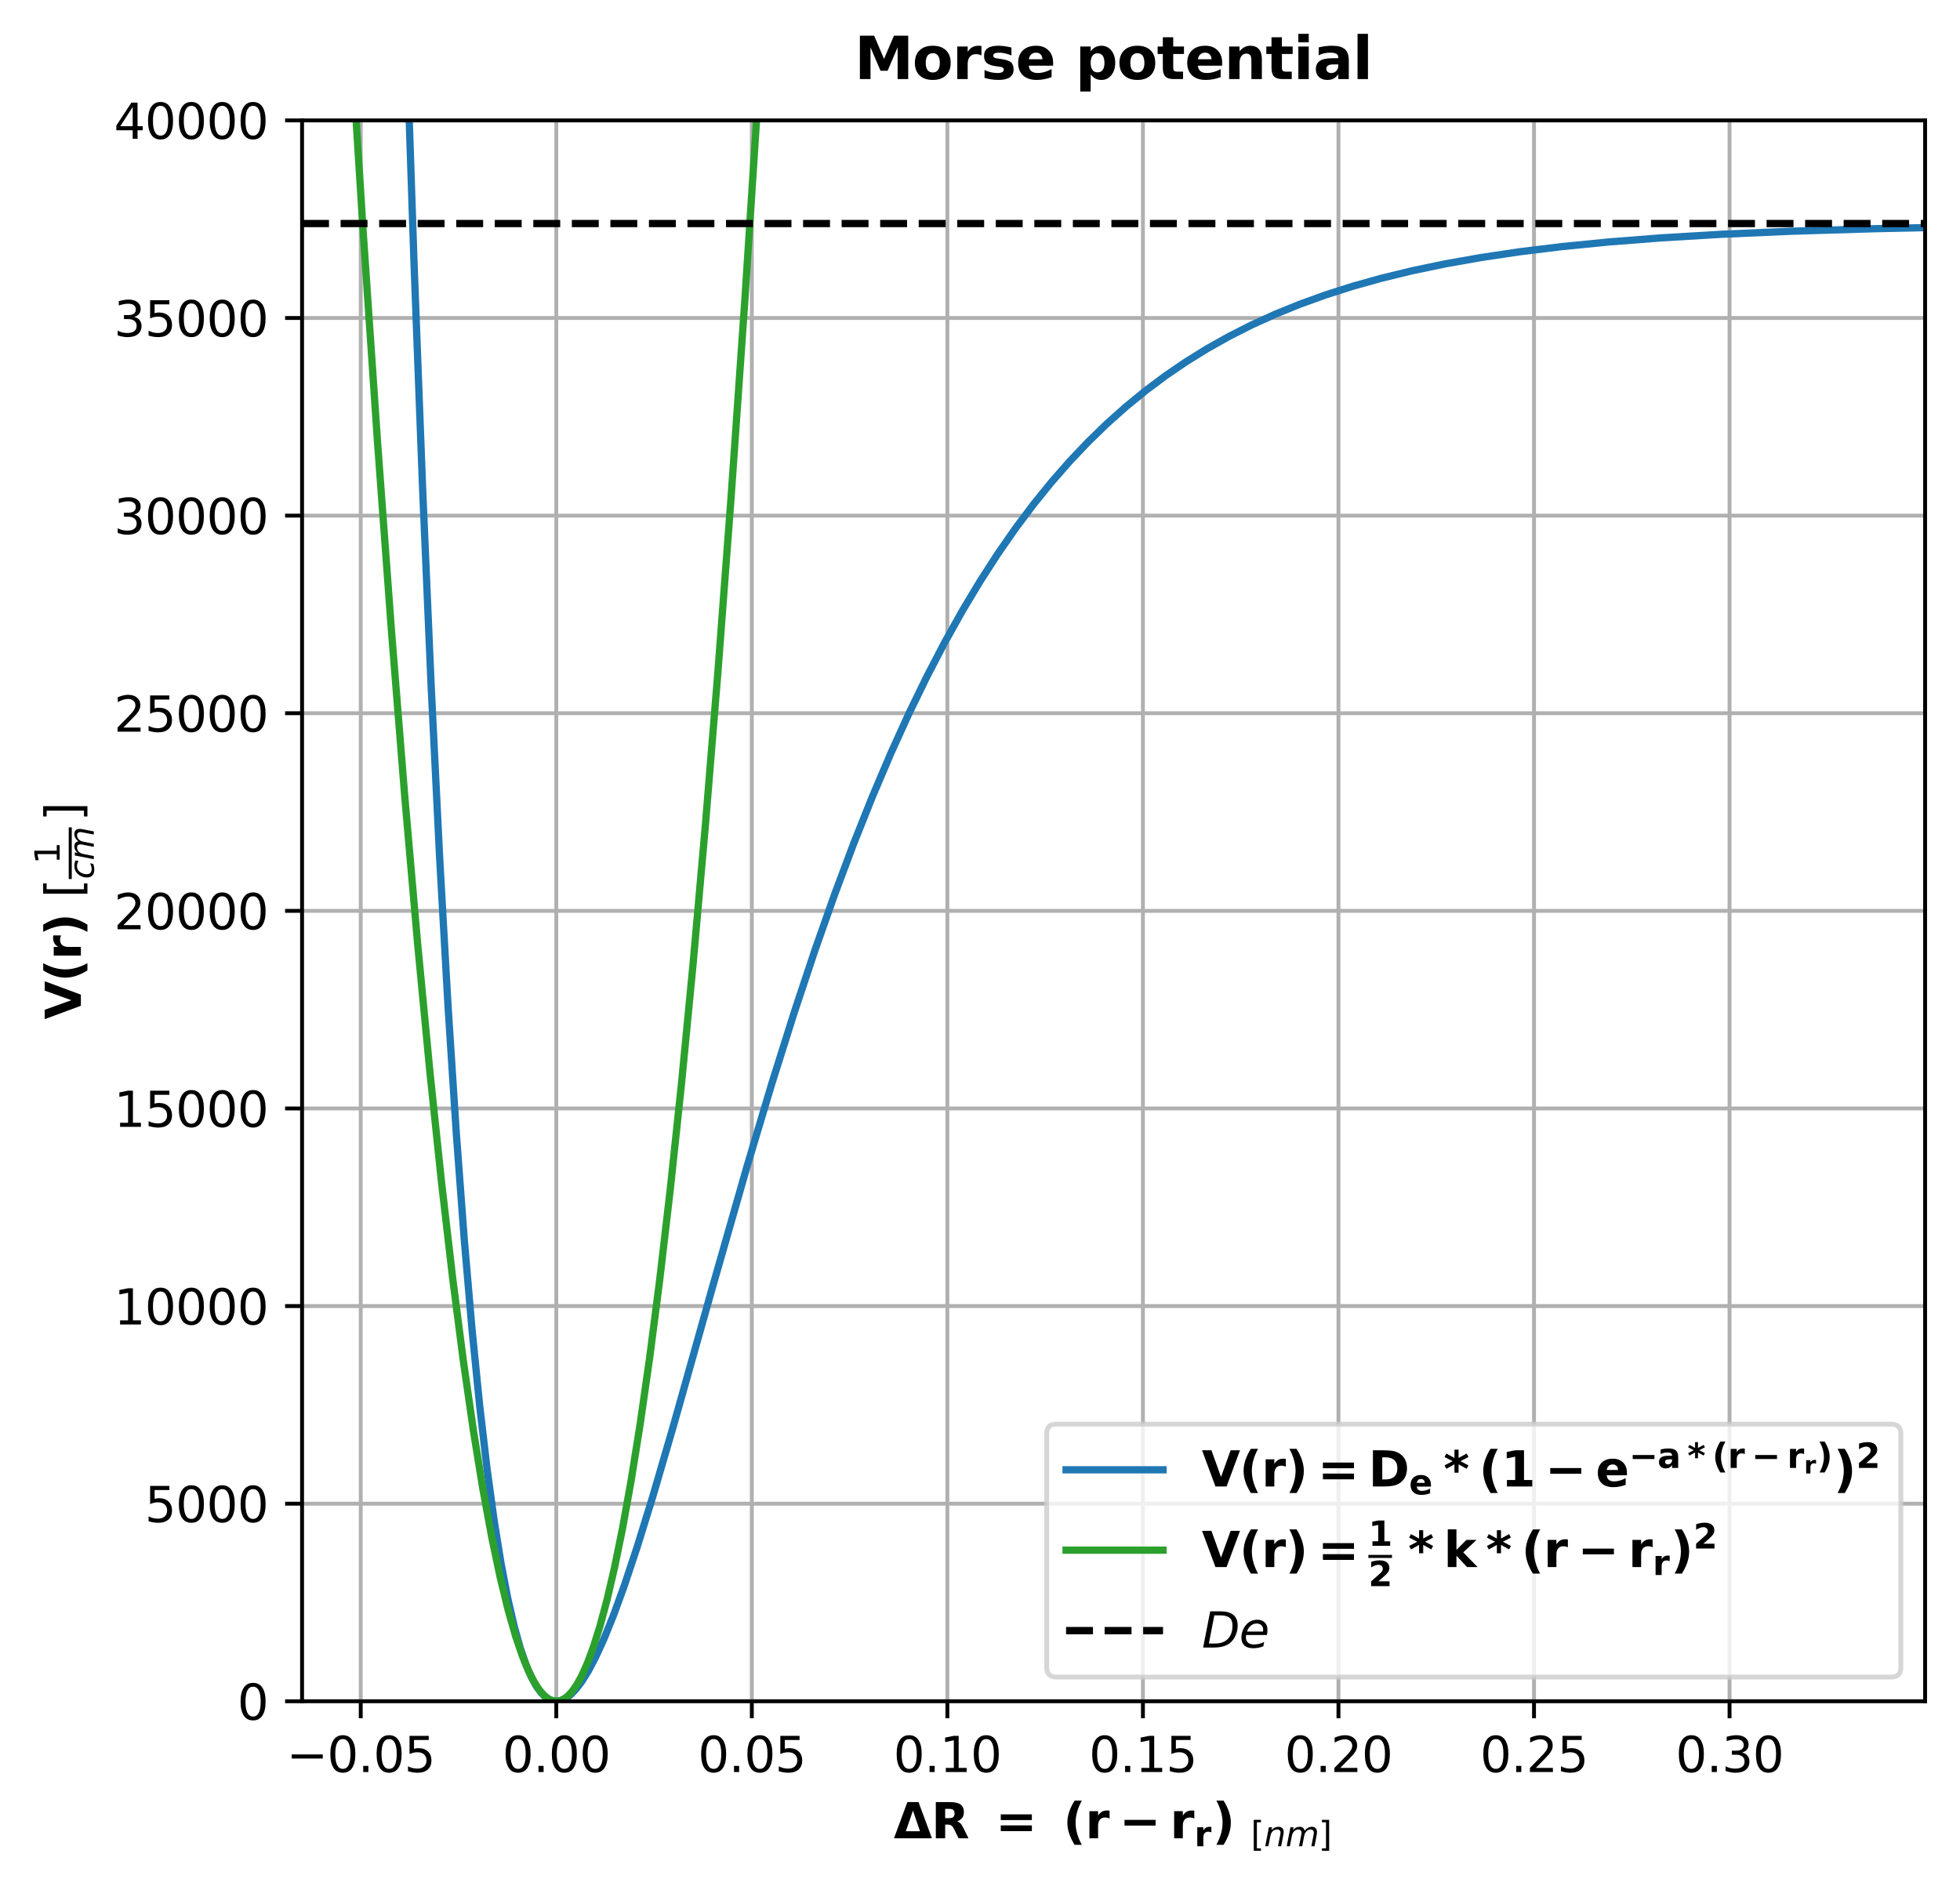 <?xml version="1.0" encoding="utf-8" standalone="no"?>
<!DOCTYPE svg PUBLIC "-//W3C//DTD SVG 1.1//EN"
  "http://www.w3.org/Graphics/SVG/1.1/DTD/svg11.dtd">
<svg height="389.078pt" version="1.1" viewBox="0 0 404.312 389.078" width="404.312pt" xmlns="http://www.w3.org/2000/svg" xmlns:xlink="http://www.w3.org/1999/xlink">
 <defs>
  <style type="text/css">*{stroke-linecap:butt;stroke-linejoin:round;}</style>
 </defs>
 <g id="figure_1">
  <g id="patch_1">
   <path d="M 0 389.078 
L 404.312 389.078 
L 404.312 0 
L 0 0 
z
" style="fill:#ffffff;"/>
  </g>
  <g id="axes_1">
   <g id="patch_2">
    <path d="M 62.312 351 
L 397.113 351 
L 397.113 24.84 
L 62.312 24.84 
z
" style="fill:#ffffff;"/>
   </g>
   <g id="matplotlib.axis_1">
    <g id="xtick_1">
     <g id="line2d_1">
      <path clip-path="url(#p7b058cea33)" d="M 74.414 351 
L 74.414 24.84 
" style="fill:none;stroke:#b0b0b0;stroke-linecap:square;stroke-width:0.8;"/>
     </g>
     <g id="line2d_2">
      <defs>
       <path d="M 0 0 
L 0 3.5 
" id="m006a6ecbd0" style="stroke:#000000;stroke-width:0.8;"/>
      </defs>
      <g>
       <use style="stroke:#000000;stroke-width:0.8;" x="74.414" xlink:href="#m006a6ecbd0" y="351"/>
      </g>
     </g>
     <g id="text_1">
      <!-- −0.05 -->
      <g transform="translate(59.091 365.598)scale(0.1 -0.1)">
       <defs>
        <path d="M 678 2272 
L 4684 2272 
L 4684 1741 
L 678 1741 
L 678 2272 
z
" id="DejaVuSans-2212" transform="scale(0.016)"/>
        <path d="M 2034 4250 
Q 1547 4250 1301 3770 
Q 1056 3291 1056 2328 
Q 1056 1369 1301 889 
Q 1547 409 2034 409 
Q 2525 409 2770 889 
Q 3016 1369 3016 2328 
Q 3016 3291 2770 3770 
Q 2525 4250 2034 4250 
z
M 2034 4750 
Q 2819 4750 3233 4129 
Q 3647 3509 3647 2328 
Q 3647 1150 3233 529 
Q 2819 -91 2034 -91 
Q 1250 -91 836 529 
Q 422 1150 422 2328 
Q 422 3509 836 4129 
Q 1250 4750 2034 4750 
z
" id="DejaVuSans-30" transform="scale(0.016)"/>
        <path d="M 684 794 
L 1344 794 
L 1344 0 
L 684 0 
L 684 794 
z
" id="DejaVuSans-2e" transform="scale(0.016)"/>
        <path d="M 691 4666 
L 3169 4666 
L 3169 4134 
L 1269 4134 
L 1269 2991 
Q 1406 3038 1543 3061 
Q 1681 3084 1819 3084 
Q 2600 3084 3056 2656 
Q 3513 2228 3513 1497 
Q 3513 744 3044 326 
Q 2575 -91 1722 -91 
Q 1428 -91 1123 -41 
Q 819 9 494 109 
L 494 744 
Q 775 591 1075 516 
Q 1375 441 1709 441 
Q 2250 441 2565 725 
Q 2881 1009 2881 1497 
Q 2881 1984 2565 2268 
Q 2250 2553 1709 2553 
Q 1456 2553 1204 2497 
Q 953 2441 691 2322 
L 691 4666 
z
" id="DejaVuSans-35" transform="scale(0.016)"/>
       </defs>
       <use xlink:href="#DejaVuSans-2212"/>
       <use x="83.789" xlink:href="#DejaVuSans-30"/>
       <use x="147.412" xlink:href="#DejaVuSans-2e"/>
       <use x="179.199" xlink:href="#DejaVuSans-30"/>
       <use x="242.822" xlink:href="#DejaVuSans-35"/>
      </g>
     </g>
    </g>
    <g id="xtick_2">
     <g id="line2d_3">
      <path clip-path="url(#p7b058cea33)" d="M 114.751 351 
L 114.751 24.84 
" style="fill:none;stroke:#b0b0b0;stroke-linecap:square;stroke-width:0.8;"/>
     </g>
     <g id="line2d_4">
      <g>
       <use style="stroke:#000000;stroke-width:0.8;" x="114.751" xlink:href="#m006a6ecbd0" y="351"/>
      </g>
     </g>
     <g id="text_2">
      <!-- 0.00 -->
      <g transform="translate(103.618 365.598)scale(0.1 -0.1)">
       <use xlink:href="#DejaVuSans-30"/>
       <use x="63.623" xlink:href="#DejaVuSans-2e"/>
       <use x="95.41" xlink:href="#DejaVuSans-30"/>
       <use x="159.033" xlink:href="#DejaVuSans-30"/>
      </g>
     </g>
    </g>
    <g id="xtick_3">
     <g id="line2d_5">
      <path clip-path="url(#p7b058cea33)" d="M 155.088 351 
L 155.088 24.84 
" style="fill:none;stroke:#b0b0b0;stroke-linecap:square;stroke-width:0.8;"/>
     </g>
     <g id="line2d_6">
      <g>
       <use style="stroke:#000000;stroke-width:0.8;" x="155.088" xlink:href="#m006a6ecbd0" y="351"/>
      </g>
     </g>
     <g id="text_3">
      <!-- 0.05 -->
      <g transform="translate(143.956 365.598)scale(0.1 -0.1)">
       <use xlink:href="#DejaVuSans-30"/>
       <use x="63.623" xlink:href="#DejaVuSans-2e"/>
       <use x="95.41" xlink:href="#DejaVuSans-30"/>
       <use x="159.033" xlink:href="#DejaVuSans-35"/>
      </g>
     </g>
    </g>
    <g id="xtick_4">
     <g id="line2d_7">
      <path clip-path="url(#p7b058cea33)" d="M 195.426 351 
L 195.426 24.84 
" style="fill:none;stroke:#b0b0b0;stroke-linecap:square;stroke-width:0.8;"/>
     </g>
     <g id="line2d_8">
      <g>
       <use style="stroke:#000000;stroke-width:0.8;" x="195.426" xlink:href="#m006a6ecbd0" y="351"/>
      </g>
     </g>
     <g id="text_4">
      <!-- 0.10 -->
      <g transform="translate(184.293 365.598)scale(0.1 -0.1)">
       <defs>
        <path d="M 794 531 
L 1825 531 
L 1825 4091 
L 703 3866 
L 703 4441 
L 1819 4666 
L 2450 4666 
L 2450 531 
L 3481 531 
L 3481 0 
L 794 0 
L 794 531 
z
" id="DejaVuSans-31" transform="scale(0.016)"/>
       </defs>
       <use xlink:href="#DejaVuSans-30"/>
       <use x="63.623" xlink:href="#DejaVuSans-2e"/>
       <use x="95.41" xlink:href="#DejaVuSans-31"/>
       <use x="159.033" xlink:href="#DejaVuSans-30"/>
      </g>
     </g>
    </g>
    <g id="xtick_5">
     <g id="line2d_9">
      <path clip-path="url(#p7b058cea33)" d="M 235.763 351 
L 235.763 24.84 
" style="fill:none;stroke:#b0b0b0;stroke-linecap:square;stroke-width:0.8;"/>
     </g>
     <g id="line2d_10">
      <g>
       <use style="stroke:#000000;stroke-width:0.8;" x="235.763" xlink:href="#m006a6ecbd0" y="351"/>
      </g>
     </g>
     <g id="text_5">
      <!-- 0.15 -->
      <g transform="translate(224.63 365.598)scale(0.1 -0.1)">
       <use xlink:href="#DejaVuSans-30"/>
       <use x="63.623" xlink:href="#DejaVuSans-2e"/>
       <use x="95.41" xlink:href="#DejaVuSans-31"/>
       <use x="159.033" xlink:href="#DejaVuSans-35"/>
      </g>
     </g>
    </g>
    <g id="xtick_6">
     <g id="line2d_11">
      <path clip-path="url(#p7b058cea33)" d="M 276.1 351 
L 276.1 24.84 
" style="fill:none;stroke:#b0b0b0;stroke-linecap:square;stroke-width:0.8;"/>
     </g>
     <g id="line2d_12">
      <g>
       <use style="stroke:#000000;stroke-width:0.8;" x="276.1" xlink:href="#m006a6ecbd0" y="351"/>
      </g>
     </g>
     <g id="text_6">
      <!-- 0.20 -->
      <g transform="translate(264.968 365.598)scale(0.1 -0.1)">
       <defs>
        <path d="M 1228 531 
L 3431 531 
L 3431 0 
L 469 0 
L 469 531 
Q 828 903 1448 1529 
Q 2069 2156 2228 2338 
Q 2531 2678 2651 2914 
Q 2772 3150 2772 3378 
Q 2772 3750 2511 3984 
Q 2250 4219 1831 4219 
Q 1534 4219 1204 4116 
Q 875 4013 500 3803 
L 500 4441 
Q 881 4594 1212 4672 
Q 1544 4750 1819 4750 
Q 2544 4750 2975 4387 
Q 3406 4025 3406 3419 
Q 3406 3131 3298 2873 
Q 3191 2616 2906 2266 
Q 2828 2175 2409 1742 
Q 1991 1309 1228 531 
z
" id="DejaVuSans-32" transform="scale(0.016)"/>
       </defs>
       <use xlink:href="#DejaVuSans-30"/>
       <use x="63.623" xlink:href="#DejaVuSans-2e"/>
       <use x="95.41" xlink:href="#DejaVuSans-32"/>
       <use x="159.033" xlink:href="#DejaVuSans-30"/>
      </g>
     </g>
    </g>
    <g id="xtick_7">
     <g id="line2d_13">
      <path clip-path="url(#p7b058cea33)" d="M 316.438 351 
L 316.438 24.84 
" style="fill:none;stroke:#b0b0b0;stroke-linecap:square;stroke-width:0.8;"/>
     </g>
     <g id="line2d_14">
      <g>
       <use style="stroke:#000000;stroke-width:0.8;" x="316.438" xlink:href="#m006a6ecbd0" y="351"/>
      </g>
     </g>
     <g id="text_7">
      <!-- 0.25 -->
      <g transform="translate(305.305 365.598)scale(0.1 -0.1)">
       <use xlink:href="#DejaVuSans-30"/>
       <use x="63.623" xlink:href="#DejaVuSans-2e"/>
       <use x="95.41" xlink:href="#DejaVuSans-32"/>
       <use x="159.033" xlink:href="#DejaVuSans-35"/>
      </g>
     </g>
    </g>
    <g id="xtick_8">
     <g id="line2d_15">
      <path clip-path="url(#p7b058cea33)" d="M 356.775 351 
L 356.775 24.84 
" style="fill:none;stroke:#b0b0b0;stroke-linecap:square;stroke-width:0.8;"/>
     </g>
     <g id="line2d_16">
      <g>
       <use style="stroke:#000000;stroke-width:0.8;" x="356.775" xlink:href="#m006a6ecbd0" y="351"/>
      </g>
     </g>
     <g id="text_8">
      <!-- 0.30 -->
      <g transform="translate(345.642 365.598)scale(0.1 -0.1)">
       <defs>
        <path d="M 2597 2516 
Q 3050 2419 3304 2112 
Q 3559 1806 3559 1356 
Q 3559 666 3084 287 
Q 2609 -91 1734 -91 
Q 1441 -91 1130 -33 
Q 819 25 488 141 
L 488 750 
Q 750 597 1062 519 
Q 1375 441 1716 441 
Q 2309 441 2620 675 
Q 2931 909 2931 1356 
Q 2931 1769 2642 2001 
Q 2353 2234 1838 2234 
L 1294 2234 
L 1294 2753 
L 1863 2753 
Q 2328 2753 2575 2939 
Q 2822 3125 2822 3475 
Q 2822 3834 2567 4026 
Q 2313 4219 1838 4219 
Q 1578 4219 1281 4162 
Q 984 4106 628 3988 
L 628 4550 
Q 988 4650 1302 4700 
Q 1616 4750 1894 4750 
Q 2613 4750 3031 4423 
Q 3450 4097 3450 3541 
Q 3450 3153 3228 2886 
Q 3006 2619 2597 2516 
z
" id="DejaVuSans-33" transform="scale(0.016)"/>
       </defs>
       <use xlink:href="#DejaVuSans-30"/>
       <use x="63.623" xlink:href="#DejaVuSans-2e"/>
       <use x="95.41" xlink:href="#DejaVuSans-33"/>
       <use x="159.033" xlink:href="#DejaVuSans-30"/>
      </g>
     </g>
    </g>
    <g id="text_9">
     <!-- $\bf{\Delta{R}} \ = \ (r - r_{r})$$\ _{\it{[nm]}}$ -->
     <g transform="translate(184.363 379.278)scale(0.1 -0.1)">
      <defs>
       <path d="M 4922 0 
L 31 0 
L 1759 4666 
L 3194 4666 
L 4922 0 
z
M 1559 909 
L 3384 909 
L 2478 3572 
L 1559 909 
z
" id="DejaVuSans-Bold-394" transform="scale(0.016)"/>
       <path d="M 2297 2597 
Q 2675 2597 2839 2737 
Q 3003 2878 3003 3200 
Q 3003 3519 2839 3656 
Q 2675 3794 2297 3794 
L 1791 3794 
L 1791 2597 
L 2297 2597 
z
M 1791 1766 
L 1791 0 
L 588 0 
L 588 4666 
L 2425 4666 
Q 3347 4666 3776 4356 
Q 4206 4047 4206 3378 
Q 4206 2916 3982 2619 
Q 3759 2322 3309 2181 
Q 3556 2125 3751 1926 
Q 3947 1728 4147 1325 
L 4800 0 
L 3519 0 
L 2950 1159 
Q 2778 1509 2601 1637 
Q 2425 1766 2131 1766 
L 1791 1766 
z
" id="DejaVuSans-Bold-52" transform="scale(0.016)"/>
       <path d="M 678 3084 
L 4684 3084 
L 4684 2350 
L 678 2350 
L 678 3084 
z
M 678 1663 
L 4684 1663 
L 4684 922 
L 678 922 
L 678 1663 
z
" id="DejaVuSans-Bold-3d" transform="scale(0.016)"/>
       <path d="M 2413 -844 
L 1484 -844 
Q 1006 -72 778 623 
Q 550 1319 550 2003 
Q 550 2688 779 3389 
Q 1009 4091 1484 4856 
L 2413 4856 
Q 2013 4116 1813 3408 
Q 1613 2700 1613 2009 
Q 1613 1319 1811 609 
Q 2009 -100 2413 -844 
z
" id="DejaVuSans-Bold-28" transform="scale(0.016)"/>
       <path d="M 3138 2547 
Q 2991 2616 2845 2648 
Q 2700 2681 2553 2681 
Q 2122 2681 1889 2404 
Q 1656 2128 1656 1613 
L 1656 0 
L 538 0 
L 538 3500 
L 1656 3500 
L 1656 2925 
Q 1872 3269 2151 3426 
Q 2431 3584 2822 3584 
Q 2878 3584 2943 3579 
Q 3009 3575 3134 3559 
L 3138 2547 
z
" id="DejaVuSans-Bold-72" transform="scale(0.016)"/>
       <path d="M 678 2375 
L 4684 2375 
L 4684 1638 
L 678 1638 
L 678 2375 
z
" id="DejaVuSans-Bold-2212" transform="scale(0.016)"/>
       <path d="M 513 -844 
Q 913 -100 1113 609 
Q 1313 1319 1313 2009 
Q 1313 2700 1113 3408 
Q 913 4116 513 4856 
L 1441 4856 
Q 1916 4091 2145 3389 
Q 2375 2688 2375 2003 
Q 2375 1319 2147 623 
Q 1919 -72 1441 -844 
L 513 -844 
z
" id="DejaVuSans-Bold-29" transform="scale(0.016)"/>
       <path d="M 550 4863 
L 1875 4863 
L 1875 4416 
L 1125 4416 
L 1125 -397 
L 1875 -397 
L 1875 -844 
L 550 -844 
L 550 4863 
z
" id="DejaVuSans-5b" transform="scale(0.016)"/>
       <path d="M 3566 2113 
L 3156 0 
L 2578 0 
L 2988 2091 
Q 3016 2238 3031 2350 
Q 3047 2463 3047 2528 
Q 3047 2791 2881 2937 
Q 2716 3084 2419 3084 
Q 1956 3084 1622 2776 
Q 1288 2469 1184 1941 
L 800 0 
L 225 0 
L 903 3500 
L 1478 3500 
L 1363 2950 
Q 1603 3253 1940 3418 
Q 2278 3584 2650 3584 
Q 3113 3584 3367 3334 
Q 3622 3084 3622 2631 
Q 3622 2519 3608 2391 
Q 3594 2263 3566 2113 
z
" id="DejaVuSans-Oblique-6e" transform="scale(0.016)"/>
       <path d="M 5747 2113 
L 5338 0 
L 4763 0 
L 5166 2094 
Q 5191 2228 5203 2325 
Q 5216 2422 5216 2491 
Q 5216 2772 5059 2928 
Q 4903 3084 4622 3084 
Q 4203 3084 3875 2770 
Q 3547 2456 3450 1953 
L 3066 0 
L 2491 0 
L 2900 2094 
Q 2925 2209 2937 2307 
Q 2950 2406 2950 2484 
Q 2950 2769 2794 2926 
Q 2638 3084 2363 3084 
Q 1938 3084 1609 2770 
Q 1281 2456 1184 1953 
L 800 0 
L 225 0 
L 909 3500 
L 1484 3500 
L 1375 2956 
Q 1609 3263 1923 3423 
Q 2238 3584 2597 3584 
Q 2978 3584 3223 3384 
Q 3469 3184 3519 2828 
Q 3781 3197 4126 3390 
Q 4472 3584 4856 3584 
Q 5306 3584 5551 3325 
Q 5797 3066 5797 2591 
Q 5797 2488 5784 2364 
Q 5772 2241 5747 2113 
z
" id="DejaVuSans-Oblique-6d" transform="scale(0.016)"/>
       <path d="M 1947 4863 
L 1947 -844 
L 622 -844 
L 622 -397 
L 1369 -397 
L 1369 4416 
L 622 4416 
L 622 4863 
L 1947 4863 
z
" id="DejaVuSans-5d" transform="scale(0.016)"/>
      </defs>
      <use transform="translate(0 0.125)" xlink:href="#DejaVuSans-Bold-394"/>
      <use transform="translate(77.393 0.125)" xlink:href="#DejaVuSans-Bold-52"/>
      <use transform="translate(209.967 0.125)" xlink:href="#DejaVuSans-Bold-3d"/>
      <use transform="translate(349.329 0.125)" xlink:href="#DejaVuSans-Bold-28"/>
      <use transform="translate(395.032 0.125)" xlink:href="#DejaVuSans-Bold-72"/>
      <use transform="translate(465.188 0.125)" xlink:href="#DejaVuSans-Bold-2212"/>
      <use transform="translate(569.817 0.125)" xlink:href="#DejaVuSans-Bold-72"/>
      <use transform="translate(620.09 -16.281)scale(0.7)" xlink:href="#DejaVuSans-Bold-72"/>
      <use transform="translate(657.346 0.125)" xlink:href="#DejaVuSans-Bold-29"/>
      <use transform="translate(736.477 -16.281)scale(0.7)" xlink:href="#DejaVuSans-5b"/>
      <use transform="translate(763.786 -16.281)scale(0.7)" xlink:href="#DejaVuSans-Oblique-6e"/>
      <use transform="translate(808.152 -16.281)scale(0.7)" xlink:href="#DejaVuSans-Oblique-6d"/>
      <use transform="translate(876.34 -16.281)scale(0.7)" xlink:href="#DejaVuSans-5d"/>
     </g>
    </g>
   </g>
   <g id="matplotlib.axis_2">
    <g id="ytick_1">
     <g id="line2d_17">
      <path clip-path="url(#p7b058cea33)" d="M 62.312 351 
L 397.113 351 
" style="fill:none;stroke:#b0b0b0;stroke-linecap:square;stroke-width:0.8;"/>
     </g>
     <g id="line2d_18">
      <defs>
       <path d="M 0 0 
L -3.5 0 
" id="m6ca71fa542" style="stroke:#000000;stroke-width:0.8;"/>
      </defs>
      <g>
       <use style="stroke:#000000;stroke-width:0.8;" x="62.312" xlink:href="#m6ca71fa542" y="351"/>
      </g>
     </g>
     <g id="text_10">
      <!-- 0 -->
      <g transform="translate(48.95 354.799)scale(0.1 -0.1)">
       <use xlink:href="#DejaVuSans-30"/>
      </g>
     </g>
    </g>
    <g id="ytick_2">
     <g id="line2d_19">
      <path clip-path="url(#p7b058cea33)" d="M 62.312 310.23 
L 397.113 310.23 
" style="fill:none;stroke:#b0b0b0;stroke-linecap:square;stroke-width:0.8;"/>
     </g>
     <g id="line2d_20">
      <g>
       <use style="stroke:#000000;stroke-width:0.8;" x="62.312" xlink:href="#m6ca71fa542" y="310.23"/>
      </g>
     </g>
     <g id="text_11">
      <!-- 5000 -->
      <g transform="translate(29.863 314.029)scale(0.1 -0.1)">
       <use xlink:href="#DejaVuSans-35"/>
       <use x="63.623" xlink:href="#DejaVuSans-30"/>
       <use x="127.246" xlink:href="#DejaVuSans-30"/>
       <use x="190.869" xlink:href="#DejaVuSans-30"/>
      </g>
     </g>
    </g>
    <g id="ytick_3">
     <g id="line2d_21">
      <path clip-path="url(#p7b058cea33)" d="M 62.312 269.46 
L 397.113 269.46 
" style="fill:none;stroke:#b0b0b0;stroke-linecap:square;stroke-width:0.8;"/>
     </g>
     <g id="line2d_22">
      <g>
       <use style="stroke:#000000;stroke-width:0.8;" x="62.312" xlink:href="#m6ca71fa542" y="269.46"/>
      </g>
     </g>
     <g id="text_12">
      <!-- 10000 -->
      <g transform="translate(23.5 273.259)scale(0.1 -0.1)">
       <use xlink:href="#DejaVuSans-31"/>
       <use x="63.623" xlink:href="#DejaVuSans-30"/>
       <use x="127.246" xlink:href="#DejaVuSans-30"/>
       <use x="190.869" xlink:href="#DejaVuSans-30"/>
       <use x="254.492" xlink:href="#DejaVuSans-30"/>
      </g>
     </g>
    </g>
    <g id="ytick_4">
     <g id="line2d_23">
      <path clip-path="url(#p7b058cea33)" d="M 62.312 228.69 
L 397.113 228.69 
" style="fill:none;stroke:#b0b0b0;stroke-linecap:square;stroke-width:0.8;"/>
     </g>
     <g id="line2d_24">
      <g>
       <use style="stroke:#000000;stroke-width:0.8;" x="62.312" xlink:href="#m6ca71fa542" y="228.69"/>
      </g>
     </g>
     <g id="text_13">
      <!-- 15000 -->
      <g transform="translate(23.5 232.489)scale(0.1 -0.1)">
       <use xlink:href="#DejaVuSans-31"/>
       <use x="63.623" xlink:href="#DejaVuSans-35"/>
       <use x="127.246" xlink:href="#DejaVuSans-30"/>
       <use x="190.869" xlink:href="#DejaVuSans-30"/>
       <use x="254.492" xlink:href="#DejaVuSans-30"/>
      </g>
     </g>
    </g>
    <g id="ytick_5">
     <g id="line2d_25">
      <path clip-path="url(#p7b058cea33)" d="M 62.312 187.92 
L 397.113 187.92 
" style="fill:none;stroke:#b0b0b0;stroke-linecap:square;stroke-width:0.8;"/>
     </g>
     <g id="line2d_26">
      <g>
       <use style="stroke:#000000;stroke-width:0.8;" x="62.312" xlink:href="#m6ca71fa542" y="187.92"/>
      </g>
     </g>
     <g id="text_14">
      <!-- 20000 -->
      <g transform="translate(23.5 191.719)scale(0.1 -0.1)">
       <use xlink:href="#DejaVuSans-32"/>
       <use x="63.623" xlink:href="#DejaVuSans-30"/>
       <use x="127.246" xlink:href="#DejaVuSans-30"/>
       <use x="190.869" xlink:href="#DejaVuSans-30"/>
       <use x="254.492" xlink:href="#DejaVuSans-30"/>
      </g>
     </g>
    </g>
    <g id="ytick_6">
     <g id="line2d_27">
      <path clip-path="url(#p7b058cea33)" d="M 62.312 147.15 
L 397.113 147.15 
" style="fill:none;stroke:#b0b0b0;stroke-linecap:square;stroke-width:0.8;"/>
     </g>
     <g id="line2d_28">
      <g>
       <use style="stroke:#000000;stroke-width:0.8;" x="62.312" xlink:href="#m6ca71fa542" y="147.15"/>
      </g>
     </g>
     <g id="text_15">
      <!-- 25000 -->
      <g transform="translate(23.5 150.949)scale(0.1 -0.1)">
       <use xlink:href="#DejaVuSans-32"/>
       <use x="63.623" xlink:href="#DejaVuSans-35"/>
       <use x="127.246" xlink:href="#DejaVuSans-30"/>
       <use x="190.869" xlink:href="#DejaVuSans-30"/>
       <use x="254.492" xlink:href="#DejaVuSans-30"/>
      </g>
     </g>
    </g>
    <g id="ytick_7">
     <g id="line2d_29">
      <path clip-path="url(#p7b058cea33)" d="M 62.312 106.38 
L 397.113 106.38 
" style="fill:none;stroke:#b0b0b0;stroke-linecap:square;stroke-width:0.8;"/>
     </g>
     <g id="line2d_30">
      <g>
       <use style="stroke:#000000;stroke-width:0.8;" x="62.312" xlink:href="#m6ca71fa542" y="106.38"/>
      </g>
     </g>
     <g id="text_16">
      <!-- 30000 -->
      <g transform="translate(23.5 110.179)scale(0.1 -0.1)">
       <use xlink:href="#DejaVuSans-33"/>
       <use x="63.623" xlink:href="#DejaVuSans-30"/>
       <use x="127.246" xlink:href="#DejaVuSans-30"/>
       <use x="190.869" xlink:href="#DejaVuSans-30"/>
       <use x="254.492" xlink:href="#DejaVuSans-30"/>
      </g>
     </g>
    </g>
    <g id="ytick_8">
     <g id="line2d_31">
      <path clip-path="url(#p7b058cea33)" d="M 62.312 65.61 
L 397.113 65.61 
" style="fill:none;stroke:#b0b0b0;stroke-linecap:square;stroke-width:0.8;"/>
     </g>
     <g id="line2d_32">
      <g>
       <use style="stroke:#000000;stroke-width:0.8;" x="62.312" xlink:href="#m6ca71fa542" y="65.61"/>
      </g>
     </g>
     <g id="text_17">
      <!-- 35000 -->
      <g transform="translate(23.5 69.409)scale(0.1 -0.1)">
       <use xlink:href="#DejaVuSans-33"/>
       <use x="63.623" xlink:href="#DejaVuSans-35"/>
       <use x="127.246" xlink:href="#DejaVuSans-30"/>
       <use x="190.869" xlink:href="#DejaVuSans-30"/>
       <use x="254.492" xlink:href="#DejaVuSans-30"/>
      </g>
     </g>
    </g>
    <g id="ytick_9">
     <g id="line2d_33">
      <path clip-path="url(#p7b058cea33)" d="M 62.312 24.84 
L 397.113 24.84 
" style="fill:none;stroke:#b0b0b0;stroke-linecap:square;stroke-width:0.8;"/>
     </g>
     <g id="line2d_34">
      <g>
       <use style="stroke:#000000;stroke-width:0.8;" x="62.312" xlink:href="#m6ca71fa542" y="24.84"/>
      </g>
     </g>
     <g id="text_18">
      <!-- 40000 -->
      <g transform="translate(23.5 28.639)scale(0.1 -0.1)">
       <defs>
        <path d="M 2419 4116 
L 825 1625 
L 2419 1625 
L 2419 4116 
z
M 2253 4666 
L 3047 4666 
L 3047 1625 
L 3713 1625 
L 3713 1100 
L 3047 1100 
L 3047 0 
L 2419 0 
L 2419 1100 
L 313 1100 
L 313 1709 
L 2253 4666 
z
" id="DejaVuSans-34" transform="scale(0.016)"/>
       </defs>
       <use xlink:href="#DejaVuSans-34"/>
       <use x="63.623" xlink:href="#DejaVuSans-30"/>
       <use x="127.246" xlink:href="#DejaVuSans-30"/>
       <use x="190.869" xlink:href="#DejaVuSans-30"/>
       <use x="254.492" xlink:href="#DejaVuSans-30"/>
      </g>
     </g>
    </g>
    <g id="text_19">
     <!-- $\bf{V(r)}$$\ [\frac{1}{cm}$] -->
     <g transform="translate(16.7 210.32)rotate(-90)scale(0.1 -0.1)">
      <defs>
       <path d="M 31 4666 
L 1241 4666 
L 2478 1222 
L 3713 4666 
L 4922 4666 
L 3194 0 
L 1759 0 
L 31 4666 
z
" id="DejaVuSans-Bold-56" transform="scale(0.016)"/>
       <path d="M 3431 3366 
L 3316 2797 
Q 3109 2947 2876 3022 
Q 2644 3097 2394 3097 
Q 2119 3097 1870 3000 
Q 1622 2903 1453 2725 
Q 1184 2453 1037 2087 
Q 891 1722 891 1331 
Q 891 859 1127 628 
Q 1363 397 1844 397 
Q 2081 397 2348 469 
Q 2616 541 2906 684 
L 2797 116 
Q 2547 13 2283 -39 
Q 2019 -91 1741 -91 
Q 1044 -91 669 257 
Q 294 606 294 1253 
Q 294 1797 489 2255 
Q 684 2713 1069 3078 
Q 1331 3328 1684 3456 
Q 2038 3584 2456 3584 
Q 2700 3584 2940 3529 
Q 3181 3475 3431 3366 
z
" id="DejaVuSans-Oblique-63" transform="scale(0.016)"/>
      </defs>
      <use transform="translate(0 0.169)" xlink:href="#DejaVuSans-Bold-56"/>
      <use transform="translate(77.393 0.169)" xlink:href="#DejaVuSans-Bold-28"/>
      <use transform="translate(123.096 0.169)" xlink:href="#DejaVuSans-Bold-72"/>
      <use transform="translate(172.412 0.169)" xlink:href="#DejaVuSans-Bold-29"/>
      <use transform="translate(250.586 0.169)" xlink:href="#DejaVuSans-5b"/>
      <use transform="translate(320.599 43.966)scale(0.7)" xlink:href="#DejaVuSans-31"/>
      <use transform="translate(289.599 -26.484)scale(0.7)" xlink:href="#DejaVuSans-Oblique-63"/>
      <use transform="translate(328.086 -26.484)scale(0.7)" xlink:href="#DejaVuSans-Oblique-6d"/>
      <use transform="translate(408.774 0.169)" xlink:href="#DejaVuSans-5d"/>
      <path d="M 289.599 18.966 
L 289.599 25.216 
L 396.274 25.216 
L 396.274 18.966 
L 289.599 18.966 
z
"/>
     </g>
    </g>
   </g>
   <g id="line2d_35">
    <path clip-path="url(#p7b058cea33)" d="M 83.554 -1 
L 85.377 53.47 
L 87.185 100.966 
L 88.959 141.926 
L 90.71 177.321 
L 92.428 207.68 
L 94.114 233.637 
L 95.76 255.646 
L 97.374 274.322 
L 98.947 290.013 
L 100.472 303.058 
L 101.948 313.835 
L 103.376 322.671 
L 104.747 329.81 
L 106.062 335.517 
L 107.313 339.99 
L 108.499 343.439 
L 109.612 346.026 
L 110.661 347.927 
L 111.645 349.269 
L 112.565 350.161 
L 113.428 350.699 
L 114.251 350.958 
L 115.066 350.984 
L 115.905 350.784 
L 116.792 350.337 
L 117.76 349.592 
L 118.833 348.472 
L 120.027 346.891 
L 121.366 344.734 
L 122.883 341.853 
L 124.601 338.089 
L 126.562 333.236 
L 128.821 327.025 
L 131.467 319.072 
L 134.686 308.658 
L 138.905 294.202 
L 146.892 265.852 
L 154.088 240.687 
L 159.235 223.487 
L 163.817 208.935 
L 168.093 196.084 
L 172.175 184.51 
L 176.128 173.961 
L 179.985 164.296 
L 183.768 155.405 
L 187.503 147.189 
L 191.206 139.575 
L 194.885 132.516 
L 198.548 125.965 
L 202.202 119.879 
L 205.865 114.208 
L 209.536 108.931 
L 213.231 104.007 
L 216.95 99.417 
L 220.709 95.129 
L 224.517 91.121 
L 228.381 87.374 
L 232.318 83.866 
L 236.336 80.584 
L 240.45 77.509 
L 244.67 74.633 
L 249.018 71.938 
L 253.512 69.414 
L 258.175 67.051 
L 263.031 64.841 
L 268.106 62.776 
L 273.43 60.852 
L 279.045 59.06 
L 284.999 57.395 
L 291.34 55.855 
L 298.133 54.437 
L 305.466 53.136 
L 313.437 51.95 
L 322.174 50.879 
L 331.855 49.921 
L 342.714 49.073 
L 355.089 48.336 
L 369.473 47.707 
L 386.649 47.187 
L 397.113 46.958 
L 397.113 46.958 
" style="fill:none;stroke:#1f77b4;stroke-linecap:square;stroke-width:1.5;"/>
   </g>
   <g id="line2d_36">
    <path clip-path="url(#p7b058cea33)" d="M 71.827 -1 
L 74.914 47.806 
L 77.891 91.426 
L 80.755 130.196 
L 83.506 164.485 
L 86.144 194.651 
L 88.669 221.034 
L 91.081 243.962 
L 93.38 263.747 
L 95.567 280.686 
L 97.64 295.063 
L 99.6 307.146 
L 101.448 317.189 
L 103.182 325.431 
L 104.804 332.096 
L 106.312 337.396 
L 107.716 341.545 
L 109.007 344.697 
L 110.193 347.031 
L 111.274 348.69 
L 112.258 349.813 
L 113.154 350.513 
L 113.977 350.885 
L 114.759 351 
L 115.526 350.885 
L 116.308 350.537 
L 117.131 349.918 
L 118.018 348.96 
L 118.986 347.573 
L 120.035 345.665 
L 121.181 343.102 
L 122.423 339.754 
L 123.762 335.486 
L 125.206 330.115 
L 126.755 323.469 
L 128.409 315.36 
L 130.168 305.591 
L 132.032 293.95 
L 134 280.212 
L 136.081 264.076 
L 138.268 245.344 
L 140.559 223.753 
L 142.963 198.942 
L 145.472 170.693 
L 148.086 138.705 
L 150.813 102.553 
L 153.644 62.004 
L 156.589 16.587 
L 157.675 -1 
L 157.675 -1 
" style="fill:none;stroke:#2ca02c;stroke-linecap:square;stroke-width:1.5;"/>
   </g>
   <g id="line2d_37">
    <path clip-path="url(#p7b058cea33)" d="M 62.312 46.115 
L 397.113 46.115 
" style="fill:none;stroke:#000000;stroke-dasharray:5.55,2.4;stroke-dashoffset:0;stroke-width:1.5;"/>
   </g>
   <g id="patch_3">
    <path d="M 62.312 351 
L 62.312 24.84 
" style="fill:none;stroke:#000000;stroke-linecap:square;stroke-linejoin:miter;stroke-width:0.8;"/>
   </g>
   <g id="patch_4">
    <path d="M 397.113 351 
L 397.113 24.84 
" style="fill:none;stroke:#000000;stroke-linecap:square;stroke-linejoin:miter;stroke-width:0.8;"/>
   </g>
   <g id="patch_5">
    <path d="M 62.312 351 
L 397.113 351 
" style="fill:none;stroke:#000000;stroke-linecap:square;stroke-linejoin:miter;stroke-width:0.8;"/>
   </g>
   <g id="patch_6">
    <path d="M 62.312 24.84 
L 397.113 24.84 
" style="fill:none;stroke:#000000;stroke-linecap:square;stroke-linejoin:miter;stroke-width:0.8;"/>
   </g>
   <g id="text_20">
    <!-- $\bf{Morse} \ \bf{potential}$ -->
    <g transform="translate(176.252 16.32)scale(0.12 -0.12)">
     <defs>
      <path d="M 588 4666 
L 2119 4666 
L 3181 2169 
L 4250 4666 
L 5778 4666 
L 5778 0 
L 4641 0 
L 4641 3413 
L 3566 897 
L 2803 897 
L 1728 3413 
L 1728 0 
L 588 0 
L 588 4666 
z
" id="DejaVuSans-Bold-4d" transform="scale(0.016)"/>
      <path d="M 2203 2784 
Q 1831 2784 1636 2517 
Q 1441 2250 1441 1747 
Q 1441 1244 1636 976 
Q 1831 709 2203 709 
Q 2569 709 2762 976 
Q 2956 1244 2956 1747 
Q 2956 2250 2762 2517 
Q 2569 2784 2203 2784 
z
M 2203 3584 
Q 3106 3584 3614 3096 
Q 4122 2609 4122 1747 
Q 4122 884 3614 396 
Q 3106 -91 2203 -91 
Q 1297 -91 786 396 
Q 275 884 275 1747 
Q 275 2609 786 3096 
Q 1297 3584 2203 3584 
z
" id="DejaVuSans-Bold-6f" transform="scale(0.016)"/>
      <path d="M 3272 3391 
L 3272 2541 
Q 2913 2691 2578 2766 
Q 2244 2841 1947 2841 
Q 1628 2841 1473 2761 
Q 1319 2681 1319 2516 
Q 1319 2381 1436 2309 
Q 1553 2238 1856 2203 
L 2053 2175 
Q 2913 2066 3209 1816 
Q 3506 1566 3506 1031 
Q 3506 472 3093 190 
Q 2681 -91 1863 -91 
Q 1516 -91 1145 -36 
Q 775 19 384 128 
L 384 978 
Q 719 816 1070 734 
Q 1422 653 1784 653 
Q 2113 653 2278 743 
Q 2444 834 2444 1013 
Q 2444 1163 2330 1236 
Q 2216 1309 1875 1350 
L 1678 1375 
Q 931 1469 631 1722 
Q 331 1975 331 2491 
Q 331 3047 712 3315 
Q 1094 3584 1881 3584 
Q 2191 3584 2531 3537 
Q 2872 3491 3272 3391 
z
" id="DejaVuSans-Bold-73" transform="scale(0.016)"/>
      <path d="M 4031 1759 
L 4031 1441 
L 1416 1441 
Q 1456 1047 1700 850 
Q 1944 653 2381 653 
Q 2734 653 3104 758 
Q 3475 863 3866 1075 
L 3866 213 
Q 3469 63 3072 -14 
Q 2675 -91 2278 -91 
Q 1328 -91 801 392 
Q 275 875 275 1747 
Q 275 2603 792 3093 
Q 1309 3584 2216 3584 
Q 3041 3584 3536 3087 
Q 4031 2591 4031 1759 
z
M 2881 2131 
Q 2881 2450 2695 2645 
Q 2509 2841 2209 2841 
Q 1884 2841 1681 2658 
Q 1478 2475 1428 2131 
L 2881 2131 
z
" id="DejaVuSans-Bold-65" transform="scale(0.016)"/>
      <path d="M 1656 506 
L 1656 -1331 
L 538 -1331 
L 538 3500 
L 1656 3500 
L 1656 2988 
Q 1888 3294 2169 3439 
Q 2450 3584 2816 3584 
Q 3463 3584 3878 3070 
Q 4294 2556 4294 1747 
Q 4294 938 3878 423 
Q 3463 -91 2816 -91 
Q 2450 -91 2169 54 
Q 1888 200 1656 506 
z
M 2400 2772 
Q 2041 2772 1848 2508 
Q 1656 2244 1656 1747 
Q 1656 1250 1848 986 
Q 2041 722 2400 722 
Q 2759 722 2948 984 
Q 3138 1247 3138 1747 
Q 3138 2247 2948 2509 
Q 2759 2772 2400 2772 
z
" id="DejaVuSans-Bold-70" transform="scale(0.016)"/>
      <path d="M 1759 4494 
L 1759 3500 
L 2913 3500 
L 2913 2700 
L 1759 2700 
L 1759 1216 
Q 1759 972 1856 886 
Q 1953 800 2241 800 
L 2816 800 
L 2816 0 
L 1856 0 
Q 1194 0 917 276 
Q 641 553 641 1216 
L 641 2700 
L 84 2700 
L 84 3500 
L 641 3500 
L 641 4494 
L 1759 4494 
z
" id="DejaVuSans-Bold-74" transform="scale(0.016)"/>
      <path d="M 4056 2131 
L 4056 0 
L 2931 0 
L 2931 347 
L 2931 1631 
Q 2931 2084 2911 2256 
Q 2891 2428 2841 2509 
Q 2775 2619 2662 2680 
Q 2550 2741 2406 2741 
Q 2056 2741 1856 2470 
Q 1656 2200 1656 1722 
L 1656 0 
L 538 0 
L 538 3500 
L 1656 3500 
L 1656 2988 
Q 1909 3294 2193 3439 
Q 2478 3584 2822 3584 
Q 3428 3584 3742 3212 
Q 4056 2841 4056 2131 
z
" id="DejaVuSans-Bold-6e" transform="scale(0.016)"/>
      <path d="M 538 3500 
L 1656 3500 
L 1656 0 
L 538 0 
L 538 3500 
z
M 538 4863 
L 1656 4863 
L 1656 3950 
L 538 3950 
L 538 4863 
z
" id="DejaVuSans-Bold-69" transform="scale(0.016)"/>
      <path d="M 2106 1575 
Q 1756 1575 1579 1456 
Q 1403 1338 1403 1106 
Q 1403 894 1545 773 
Q 1688 653 1941 653 
Q 2256 653 2472 879 
Q 2688 1106 2688 1447 
L 2688 1575 
L 2106 1575 
z
M 3816 1997 
L 3816 0 
L 2688 0 
L 2688 519 
Q 2463 200 2181 54 
Q 1900 -91 1497 -91 
Q 953 -91 614 226 
Q 275 544 275 1050 
Q 275 1666 698 1953 
Q 1122 2241 2028 2241 
L 2688 2241 
L 2688 2328 
Q 2688 2594 2478 2717 
Q 2269 2841 1825 2841 
Q 1466 2841 1156 2769 
Q 847 2697 581 2553 
L 581 3406 
Q 941 3494 1303 3539 
Q 1666 3584 2028 3584 
Q 2975 3584 3395 3211 
Q 3816 2838 3816 1997 
z
" id="DejaVuSans-Bold-61" transform="scale(0.016)"/>
      <path d="M 538 4863 
L 1656 4863 
L 1656 0 
L 538 0 
L 538 4863 
z
" id="DejaVuSans-Bold-6c" transform="scale(0.016)"/>
     </defs>
     <use transform="translate(0 0.016)" xlink:href="#DejaVuSans-Bold-4d"/>
     <use transform="translate(99.512 0.016)" xlink:href="#DejaVuSans-Bold-6f"/>
     <use transform="translate(168.213 0.016)" xlink:href="#DejaVuSans-Bold-72"/>
     <use transform="translate(217.529 0.016)" xlink:href="#DejaVuSans-Bold-73"/>
     <use transform="translate(277.051 0.016)" xlink:href="#DejaVuSans-Bold-65"/>
     <use transform="translate(379.606 0.016)" xlink:href="#DejaVuSans-Bold-70"/>
     <use transform="translate(451.188 0.016)" xlink:href="#DejaVuSans-Bold-6f"/>
     <use transform="translate(519.889 0.016)" xlink:href="#DejaVuSans-Bold-74"/>
     <use transform="translate(567.692 0.016)" xlink:href="#DejaVuSans-Bold-65"/>
     <use transform="translate(635.514 0.016)" xlink:href="#DejaVuSans-Bold-6e"/>
     <use transform="translate(706.705 0.016)" xlink:href="#DejaVuSans-Bold-74"/>
     <use transform="translate(754.508 0.016)" xlink:href="#DejaVuSans-Bold-69"/>
     <use transform="translate(788.785 0.016)" xlink:href="#DejaVuSans-Bold-61"/>
     <use transform="translate(856.266 0.016)" xlink:href="#DejaVuSans-Bold-6c"/>
    </g>
   </g>
   <g id="legend_1">
    <g id="patch_7">
     <path d="M 217.912 346 
L 390.113 346 
Q 392.113 346 392.113 344 
L 392.113 295.822 
Q 392.113 293.822 390.113 293.822 
L 217.912 293.822 
Q 215.912 293.822 215.912 295.822 
L 215.912 344 
Q 215.912 346 217.912 346 
z
" style="fill:#ffffff;opacity:0.8;stroke:#cccccc;stroke-linejoin:miter;"/>
    </g>
    <g id="line2d_38">
     <path d="M 219.912 303.242 
L 239.912 303.242 
" style="fill:none;stroke:#1f77b4;stroke-linecap:square;stroke-width:1.5;"/>
    </g>
    <g id="line2d_39"/>
    <g id="text_21">
     <!-- $\bf{V(r) = D_{e} * (1 - e^{-a*(r - r_{r})})^2}$ -->
     <g transform="translate(247.912 306.742)scale(0.1 -0.1)">
      <defs>
       <path d="M 1791 3756 
L 1791 909 
L 2222 909 
Q 2959 909 3348 1275 
Q 3738 1641 3738 2338 
Q 3738 3031 3350 3393 
Q 2963 3756 2222 3756 
L 1791 3756 
z
M 588 4666 
L 1856 4666 
Q 2919 4666 3439 4514 
Q 3959 4363 4331 4000 
Q 4659 3684 4818 3271 
Q 4978 2859 4978 2338 
Q 4978 1809 4818 1395 
Q 4659 981 4331 666 
Q 3956 303 3431 151 
Q 2906 0 1856 0 
L 588 0 
L 588 4666 
z
" id="DejaVuSans-Bold-44" transform="scale(0.016)"/>
       <path d="M 3219 3803 
L 2188 3263 
L 3219 2719 
L 2981 2278 
L 1941 2853 
L 1941 1778 
L 1409 1778 
L 1409 2853 
L 366 2278 
L 128 2719 
L 1172 3263 
L 128 3803 
L 366 4244 
L 1409 3675 
L 1409 4750 
L 1941 4750 
L 1941 3675 
L 2981 4244 
L 3219 3803 
z
" id="DejaVuSans-Bold-2a" transform="scale(0.016)"/>
       <path d="M 750 831 
L 1813 831 
L 1813 3847 
L 722 3622 
L 722 4441 
L 1806 4666 
L 2950 4666 
L 2950 831 
L 4013 831 
L 4013 0 
L 750 0 
L 750 831 
z
" id="DejaVuSans-Bold-31" transform="scale(0.016)"/>
       <path d="M 1844 884 
L 3897 884 
L 3897 0 
L 506 0 
L 506 884 
L 2209 2388 
Q 2438 2594 2547 2791 
Q 2656 2988 2656 3200 
Q 2656 3528 2436 3728 
Q 2216 3928 1850 3928 
Q 1569 3928 1234 3808 
Q 900 3688 519 3450 
L 519 4475 
Q 925 4609 1322 4679 
Q 1719 4750 2100 4750 
Q 2938 4750 3402 4381 
Q 3866 4013 3866 3353 
Q 3866 2972 3669 2642 
Q 3472 2313 2841 1759 
L 1844 884 
z
" id="DejaVuSans-Bold-32" transform="scale(0.016)"/>
      </defs>
      <use transform="translate(0 0.606)" xlink:href="#DejaVuSans-Bold-56"/>
      <use transform="translate(77.393 0.606)" xlink:href="#DejaVuSans-Bold-28"/>
      <use transform="translate(123.096 0.606)" xlink:href="#DejaVuSans-Bold-72"/>
      <use transform="translate(172.412 0.606)" xlink:href="#DejaVuSans-Bold-29"/>
      <use transform="translate(238.955 0.606)" xlink:href="#DejaVuSans-Bold-3d"/>
      <use transform="translate(343.584 0.606)" xlink:href="#DejaVuSans-Bold-44"/>
      <use transform="translate(427.549 -15.8)scale(0.7)" xlink:href="#DejaVuSans-Bold-65"/>
      <use transform="translate(498.599 0.606)" xlink:href="#DejaVuSans-Bold-2a"/>
      <use transform="translate(571.733 0.606)" xlink:href="#DejaVuSans-Bold-28"/>
      <use transform="translate(617.437 0.606)" xlink:href="#DejaVuSans-Bold-31"/>
      <use transform="translate(707.856 0.606)" xlink:href="#DejaVuSans-Bold-2212"/>
      <use transform="translate(812.485 0.606)" xlink:href="#DejaVuSans-Bold-65"/>
      <use transform="translate(881.265 38.888)scale(0.7)" xlink:href="#DejaVuSans-Bold-2212"/>
      <use transform="translate(939.917 38.888)scale(0.7)" xlink:href="#DejaVuSans-Bold-61"/>
      <use transform="translate(1001.741 38.888)scale(0.7)" xlink:href="#DejaVuSans-Bold-2a"/>
      <use transform="translate(1052.936 38.888)scale(0.7)" xlink:href="#DejaVuSans-Bold-28"/>
      <use transform="translate(1084.928 38.888)scale(0.7)" xlink:href="#DejaVuSans-Bold-72"/>
      <use transform="translate(1134.037 38.888)scale(0.7)" xlink:href="#DejaVuSans-Bold-2212"/>
      <use transform="translate(1207.277 38.888)scale(0.7)" xlink:href="#DejaVuSans-Bold-72"/>
      <use transform="translate(1242.469 27.403)scale(0.49)" xlink:href="#DejaVuSans-Bold-72"/>
      <use transform="translate(1268.548 38.888)scale(0.7)" xlink:href="#DejaVuSans-Bold-29"/>
      <use transform="translate(1303.274 0.606)" xlink:href="#DejaVuSans-Bold-29"/>
      <use transform="translate(1349.935 38.888)scale(0.7)" xlink:href="#DejaVuSans-Bold-32"/>
     </g>
    </g>
    <g id="line2d_40">
     <path d="M 219.912 319.822 
L 239.912 319.822 
" style="fill:none;stroke:#2ca02c;stroke-linecap:square;stroke-width:1.5;"/>
    </g>
    <g id="line2d_41"/>
    <g id="text_22">
     <!-- $\bf{V(r) = \frac{1}{2}*k*(r - r_{r})^2}$ -->
     <g transform="translate(247.912 323.322)scale(0.1 -0.1)">
      <defs>
       <path d="M 538 4863 
L 1656 4863 
L 1656 2216 
L 2944 3500 
L 4244 3500 
L 2534 1894 
L 4378 0 
L 3022 0 
L 1656 1459 
L 1656 0 
L 538 0 
L 538 4863 
z
" id="DejaVuSans-Bold-6b" transform="scale(0.016)"/>
      </defs>
      <use transform="translate(0 0.169)" xlink:href="#DejaVuSans-Bold-56"/>
      <use transform="translate(77.393 0.169)" xlink:href="#DejaVuSans-Bold-28"/>
      <use transform="translate(123.096 0.169)" xlink:href="#DejaVuSans-Bold-72"/>
      <use transform="translate(172.412 0.169)" xlink:href="#DejaVuSans-Bold-29"/>
      <use transform="translate(238.955 0.169)" xlink:href="#DejaVuSans-Bold-3d"/>
      <use transform="translate(343.584 43.966)scale(0.7)" xlink:href="#DejaVuSans-Bold-31"/>
      <use transform="translate(343.584 -39.237)scale(0.7)" xlink:href="#DejaVuSans-Bold-32"/>
      <use transform="translate(425.63 0.169)" xlink:href="#DejaVuSans-Bold-2a"/>
      <use transform="translate(498.765 0.169)" xlink:href="#DejaVuSans-Bold-6b"/>
      <use transform="translate(586.108 0.169)" xlink:href="#DejaVuSans-Bold-2a"/>
      <use transform="translate(659.243 0.169)" xlink:href="#DejaVuSans-Bold-28"/>
      <use transform="translate(704.946 0.169)" xlink:href="#DejaVuSans-Bold-72"/>
      <use transform="translate(775.103 0.169)" xlink:href="#DejaVuSans-Bold-2212"/>
      <use transform="translate(879.731 0.169)" xlink:href="#DejaVuSans-Bold-72"/>
      <use transform="translate(930.005 -16.238)scale(0.7)" xlink:href="#DejaVuSans-Bold-72"/>
      <use transform="translate(967.261 0.169)" xlink:href="#DejaVuSans-Bold-29"/>
      <use transform="translate(1013.921 38.45)scale(0.7)" xlink:href="#DejaVuSans-Bold-32"/>
      <path d="M 343.584 18.966 
L 343.584 25.216 
L 392.29 25.216 
L 392.29 18.966 
L 343.584 18.966 
z
"/>
     </g>
    </g>
    <g id="line2d_42">
     <path d="M 219.912 336.42 
L 239.912 336.42 
" style="fill:none;stroke:#000000;stroke-dasharray:5.55,2.4;stroke-dashoffset:0;stroke-width:1.5;"/>
    </g>
    <g id="line2d_43"/>
    <g id="text_23">
     <!-- $De$ -->
     <g transform="translate(247.912 339.92)scale(0.1 -0.1)">
      <defs>
       <path d="M 1081 4666 
L 2438 4666 
Q 3519 4666 4070 4208 
Q 4622 3750 4622 2847 
Q 4622 2250 4412 1698 
Q 4203 1147 3834 769 
Q 3463 381 2891 190 
Q 2319 0 1538 0 
L 172 0 
L 1081 4666 
z
M 1613 4147 
L 909 519 
L 1734 519 
Q 2794 519 3375 1128 
Q 3956 1738 3956 2847 
Q 3956 3519 3581 3833 
Q 3206 4147 2406 4147 
L 1613 4147 
z
" id="DejaVuSans-Oblique-44" transform="scale(0.016)"/>
       <path d="M 3078 2063 
Q 3088 2113 3092 2166 
Q 3097 2219 3097 2272 
Q 3097 2653 2873 2875 
Q 2650 3097 2266 3097 
Q 1838 3097 1509 2826 
Q 1181 2556 1013 2059 
L 3078 2063 
z
M 3578 1613 
L 903 1613 
Q 884 1494 878 1425 
Q 872 1356 872 1306 
Q 872 872 1139 634 
Q 1406 397 1894 397 
Q 2269 397 2603 481 
Q 2938 566 3225 728 
L 3116 159 
Q 2806 34 2476 -28 
Q 2147 -91 1806 -91 
Q 1078 -91 686 257 
Q 294 606 294 1247 
Q 294 1794 489 2264 
Q 684 2734 1063 3103 
Q 1306 3334 1642 3459 
Q 1978 3584 2356 3584 
Q 2950 3584 3301 3228 
Q 3653 2872 3653 2272 
Q 3653 2128 3634 1964 
Q 3616 1800 3578 1613 
z
" id="DejaVuSans-Oblique-65" transform="scale(0.016)"/>
      </defs>
      <use transform="translate(0 0.094)" xlink:href="#DejaVuSans-Oblique-44"/>
      <use transform="translate(77.002 0.094)" xlink:href="#DejaVuSans-Oblique-65"/>
     </g>
    </g>
   </g>
  </g>
 </g>
 <defs>
  <clipPath id="p7b058cea33">
   <rect height="326.16" width="334.8" x="62.312" y="24.84"/>
  </clipPath>
 </defs>
</svg>
